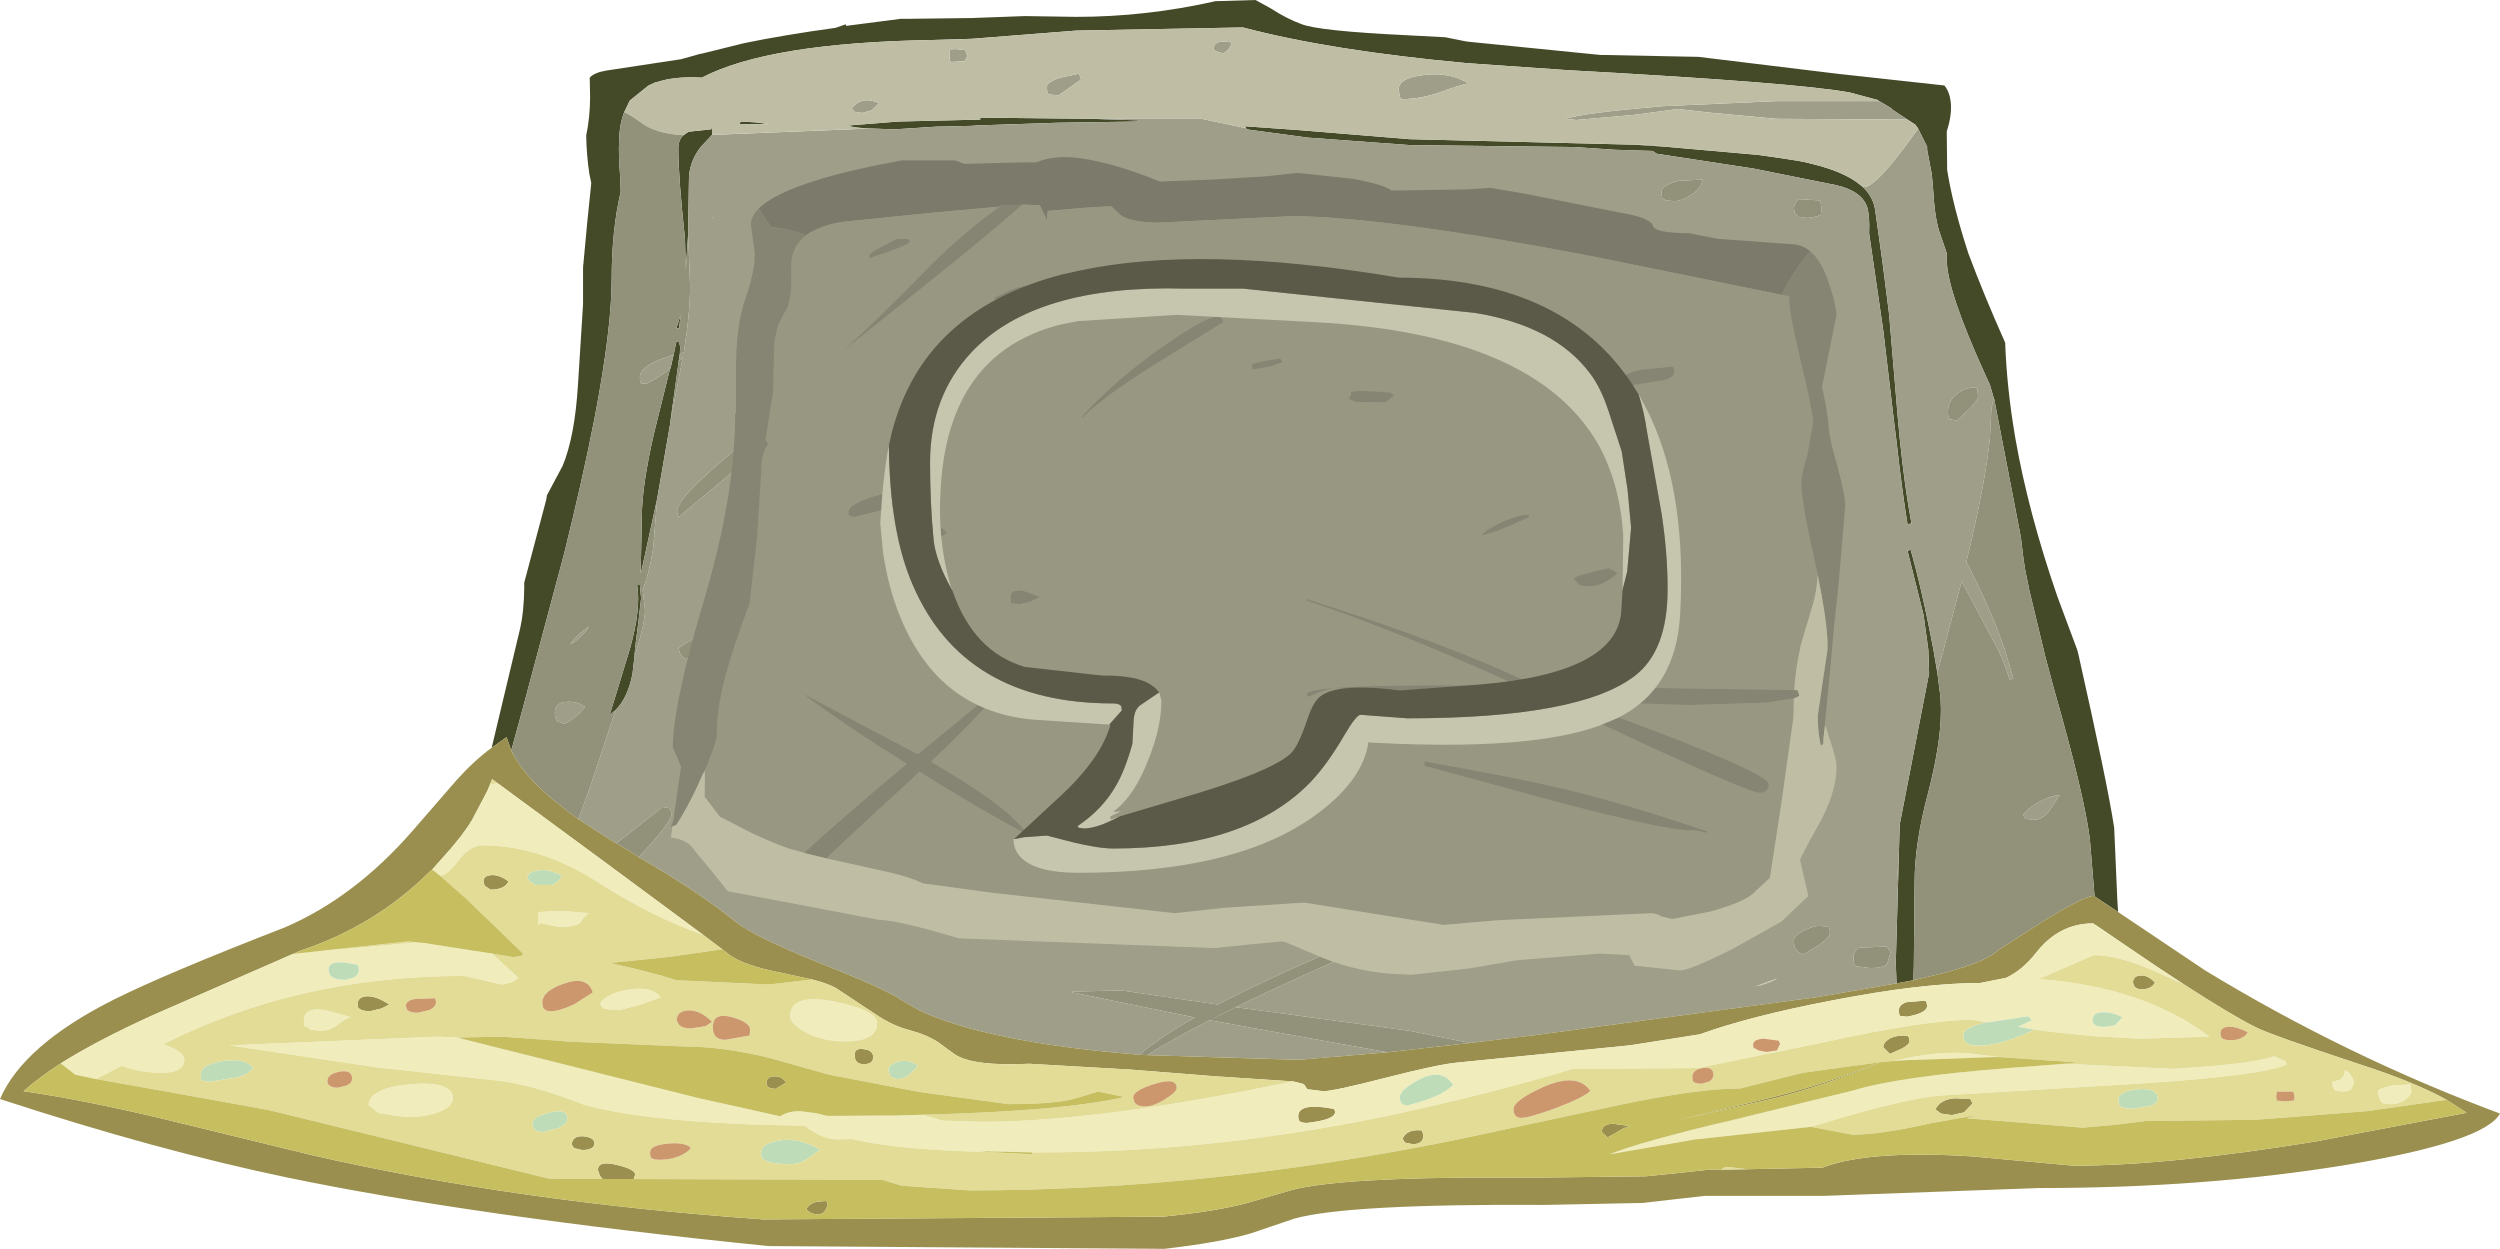 <?xml version="1.0" encoding="UTF-8" standalone="no"?>
<svg xmlns:ffdec="https://www.free-decompiler.com/flash" xmlns:xlink="http://www.w3.org/1999/xlink" ffdec:objectType="frame" height="159.25px" width="318.8px" xmlns="http://www.w3.org/2000/svg">
  <g transform="matrix(1.0, 0.0, 0.0, 1.0, 0.0, -36.95)">
    <use ffdec:characterId="912" height="159.25" transform="matrix(1.0, 0.0, 0.0, 1.0, 0.0, 36.95)" width="318.8" xlink:href="#shape0"/>
  </g>
  <defs>
    <g id="shape0" transform="matrix(1.0, 0.0, 0.0, 1.0, 0.0, -36.95)">
      <path d="M62.7 132.3 L66.35 117.0 Q66.8 115.0 66.85 112.0 L66.85 111.25 69.65 100.7 69.75 100.1 71.75 96.35 Q73.3 92.6 73.7 86.05 L74.35 75.75 74.35 71.05 74.9 65.15 75.4 60.3 75.15 59.1 Q74.8 56.75 74.75 54.25 75.25 51.85 75.25 49.25 L75.2 46.85 Q75.8 46.2 77.3 45.95 L86.85 44.5 89.35 43.8 89.45 43.8 94.9 42.45 Q100.0 41.4 106.55 40.5 L107.85 40.05 107.9 40.25 114.85 39.35 115.75 39.35 123.9 39.25 130.7 39.0 137.25 39.1 Q146.15 39.1 155.0 37.1 L160.1 36.95 162.1 38.05 Q164.1 39.35 165.9 40.0 168.0 40.9 179.55 41.45 L184.3 41.7 187.05 42.25 204.0 43.95 216.6 44.2 234.25 46.35 247.95 47.85 Q248.6 48.65 248.75 49.9 248.95 51.55 248.25 53.7 L248.3 58.45 248.3 58.6 Q249.0 63.1 251.0 69.25 253.0 74.6 255.7 80.65 255.9 86.35 256.95 92.55 L257.0 92.85 Q258.65 102.3 262.35 113.0 L264.9 119.85 265.05 120.45 Q268.75 136.9 269.6 142.5 L270.0 151.7 270.1 153.25 267.1 151.25 266.5 143.95 Q265.75 138.15 261.95 124.9 L260.85 120.8 258.8 112.3 258.25 109.6 258.15 108.95 258.05 108.3 257.95 107.55 257.8 106.25 257.7 105.45 254.4 88.35 254.3 87.85 254.25 87.75 253.75 86.0 253.15 84.7 Q248.25 73.95 248.25 70.05 L248.25 69.25 247.45 66.9 Q246.75 65.05 246.55 61.55 L246.35 59.2 245.75 56.05 245.75 55.65 244.6 53.35 244.55 53.25 244.45 53.15 244.4 53.05 244.3 52.95 244.25 52.85 243.25 52.2 241.2 50.85 241.25 50.8 239.65 49.85 239.55 49.8 239.45 49.7 239.25 49.65 235.9 48.75 Q229.2 47.5 199.95 45.9 L187.05 45.0 Q169.65 43.4 158.5 40.45 L137.25 40.85 123.9 41.9 118.9 42.05 Q98.0 42.4 89.5 46.85 86.0 46.65 83.7 47.45 L83.7 47.4 82.7 47.85 80.4 49.7 80.3 49.8 79.6 51.25 Q79.0 52.75 78.95 54.85 78.85 56.65 79.1 59.7 L79.15 61.4 Q78.0 66.3 78.0 72.55 78.0 78.9 75.8 90.35 74.35 97.8 71.95 107.5 L66.7 127.15 65.2 132.65 64.6 130.95 62.7 132.3 M247.05 122.75 L247.45 125.85 247.5 127.25 247.5 127.7 Q247.5 131.75 245.85 138.15 244.15 144.5 244.15 149.45 L244.05 160.15 244.0 161.95 241.85 162.35 241.75 159.75 242.0 151.1 242.15 145.7 242.25 142.1 246.0 122.8 245.9 119.8 245.3 115.4 243.25 107.2 243.65 107.05 Q244.9 111.5 246.0 117.0 L246.55 119.8 247.05 122.75 M237.5 60.75 Q238.95 62.1 239.15 63.95 L240.05 70.35 240.9 77.05 242.0 90.15 242.25 92.85 Q242.9 99.2 243.75 103.7 L243.25 103.8 Q242.55 99.55 241.8 92.85 L241.6 91.3 240.15 79.05 238.35 66.7 Q238.45 64.55 238.1 63.35 237.4 61.3 234.1 60.55 L223.65 58.45 211.25 56.55 210.75 56.2 205.95 56.05 200.75 55.7 179.75 55.45 166.8 54.5 159.0 53.45 158.9 53.3 158.75 53.05 165.75 53.55 179.75 54.7 208.4 55.4 212.25 55.65 224.15 56.7 226.3 57.0 229.25 57.45 230.0 57.6 230.7 57.75 230.8 57.8 230.85 57.8 Q235.15 58.8 237.25 60.55 L237.5 60.75 M139.05 52.1 L145.25 52.3 145.0 52.45 134.9 52.6 124.5 52.95 123.9 53.0 119.4 53.1 114.0 53.45 110.15 53.3 109.65 53.25 109.1 53.2 108.35 53.05 108.25 52.95 114.5 52.45 125.0 52.2 125.0 51.95 139.05 52.1 M90.8 54.15 L89.35 55.7 Q87.8 57.7 87.85 60.05 L87.75 66.45 87.75 66.8 87.45 71.35 87.35 67.4 Q86.5 59.5 86.5 55.95 86.5 54.75 87.15 54.2 L87.8 53.75 90.6 53.45 90.75 53.25 90.85 54.0 90.8 54.1 90.8 54.15 M85.5 90.6 L85.5 90.75 83.8 100.55 81.85 109.5 81.7 110.1 81.85 102.85 Q81.85 98.8 83.5 91.8 L85.45 83.95 85.5 83.95 85.7 83.05 85.9 82.2 86.25 80.55 86.6 80.55 86.75 81.3 86.7 81.75 86.7 82.0 86.55 83.0 85.5 90.6 M80.9 120.75 L80.65 122.9 Q80.05 125.95 78.5 127.5 L77.75 128.1 78.8 124.7 80.35 119.6 Q81.75 114.6 81.25 111.55 L81.6 111.55 81.75 113.25 81.4 116.35 81.0 119.45 80.9 120.75 M98.25 52.8 L94.25 52.8 94.4 52.55 94.5 52.45 96.3 52.55 98.25 52.8 M91.05 64.65 L90.85 64.8 90.85 64.7 91.05 64.65 M86.6 78.8 L86.25 78.8 86.8 77.1 86.6 78.8" fill="#444a28" fill-rule="evenodd" stroke="none"/>
      <path d="M239.65 49.85 L241.25 50.8 241.2 50.85 243.25 52.2 226.5 52.1 217.9 51.3 214.0 50.85 208.35 51.6 201.0 52.25 199.75 52.1 Q201.5 51.4 211.85 50.5 L226.5 49.85 239.65 49.85 M244.6 53.35 L245.75 55.65 245.75 56.05 246.35 59.2 246.55 61.55 Q246.75 65.05 247.45 66.9 L248.25 69.25 248.25 70.05 Q248.25 73.95 253.15 84.7 L253.75 86.0 254.25 87.75 Q253.9 88.9 253.9 89.95 L253.75 92.85 Q253.2 98.45 250.75 108.6 253.95 114.8 255.65 119.8 L256.75 123.5 256.25 123.6 Q255.9 122.25 254.8 119.8 L250.75 112.2 250.15 111.1 247.9 119.55 247.85 119.8 247.05 122.75 246.55 119.8 246.0 117.0 Q244.9 111.5 243.65 107.05 L243.25 107.2 245.3 115.4 245.9 119.8 246.0 122.8 242.25 142.1 242.15 145.7 241.9 149.55 242.0 151.1 241.75 159.75 241.85 162.35 231.75 164.1 195.75 168.95 187.45 169.95 179.75 168.4 159.2 165.6 157.6 165.4 154.25 167.05 176.7 171.1 176.85 171.15 165.55 172.1 146.3 171.5 Q153.6 166.85 171.0 159.2 L170.05 158.75 169.6 158.55 169.35 158.45 Q161.05 162.05 155.3 165.05 L143.0 163.25 136.75 163.4 136.75 163.5 152.35 166.7 Q147.75 169.3 145.3 171.45 133.2 170.5 124.85 168.4 120.15 167.2 117.15 165.75 L114.75 164.35 Q112.75 163.0 104.15 159.6 96.1 156.35 93.75 154.45 90.3 151.65 84.75 148.2 L81.45 146.25 Q85.6 141.85 85.6 140.85 85.6 140.1 85.3 140.0 L84.5 139.85 78.6 144.5 76.75 143.35 75.75 142.7 73.75 141.4 75.25 137.3 78.5 127.5 Q80.05 125.95 80.65 122.9 L80.9 120.75 81.15 119.9 Q82.25 116.35 82.25 114.75 L81.95 112.15 Q82.8 110.05 83.3 106.85 L83.8 100.55 85.5 90.75 85.5 90.6 87.2 81.9 Q88.0 76.85 88.0 73.45 L87.75 66.8 87.75 66.45 87.85 60.05 Q87.8 57.7 89.35 55.7 L90.8 54.15 110.65 53.35 110.15 53.3 114.0 53.45 119.4 53.1 123.9 53.0 124.5 52.95 134.9 52.6 145.0 52.45 145.25 52.3 139.05 52.1 139.5 52.05 153.0 52.05 158.9 53.3 159.0 53.45 166.8 54.5 179.75 55.45 200.75 55.7 205.95 56.05 210.75 56.2 211.25 56.55 223.65 58.45 234.1 60.55 Q237.4 61.3 238.1 63.35 238.45 64.55 238.35 66.7 L240.15 79.05 241.6 91.3 241.8 92.85 Q242.55 99.55 243.25 103.8 L243.75 103.7 Q242.9 99.2 242.25 92.85 L242.0 90.15 240.9 77.05 240.05 70.35 239.15 63.95 Q238.95 62.1 237.5 60.75 L237.75 60.8 Q239.0 60.8 242.7 55.95 L244.6 53.35 M252.15 86.6 L252.0 86.35 Q250.35 86.35 249.3 87.4 248.4 88.3 248.4 89.4 248.4 90.2 248.65 90.4 L249.5 90.6 251.15 89.1 Q252.25 87.9 252.25 87.5 L252.15 86.6 M181.7 46.5 Q185.05 46.15 187.25 47.6 186.45 47.7 183.8 48.65 181.4 49.55 178.75 49.6 L178.55 49.4 178.35 48.4 Q178.35 46.85 181.7 46.5 M212.25 55.65 L208.4 55.4 208.9 55.4 210.6 55.45 212.25 55.65 M215.65 61.8 Q217.05 60.9 217.1 59.85 L214.1 60.0 Q211.85 60.6 211.85 61.4 L211.95 62.2 212.25 62.35 212.4 62.5 213.5 62.6 Q214.45 62.6 215.65 61.8 M232.25 63.4 L232.15 62.6 232.0 62.5 229.4 62.35 Q229.05 62.5 228.75 63.35 L228.85 64.1 229.35 64.6 230.5 64.75 231.7 64.55 232.1 64.35 Q232.25 64.65 232.25 63.4 M228.75 95.35 L228.8 95.55 228.85 95.35 228.75 95.35 M237.05 157.8 Q236.35 158.3 236.35 159.05 236.35 159.8 236.5 159.9 L236.6 160.15 238.5 160.4 Q240.2 160.4 240.65 159.85 L241.1 158.4 240.6 157.65 237.05 157.8 M233.35 155.9 Q233.35 155.1 233.05 155.05 L232.75 155.15 Q231.85 154.75 230.3 155.5 228.75 156.2 228.75 156.85 228.75 157.7 229.1 158.15 229.35 158.45 230.0 158.65 L231.9 157.5 Q233.35 156.5 233.35 155.9 M223.85 162.75 Q225.5 162.4 226.65 161.7 L224.9 162.35 223.85 162.75 M262.65 138.35 L261.25 140.45 Q260.45 141.5 259.25 141.5 L258.3 141.35 258.0 140.85 Q258.8 139.8 260.35 139.05 261.75 138.35 262.65 138.35 M123.1 43.35 L123.35 44.1 123.0 44.75 121.35 44.85 121.25 44.85 Q121.1 44.8 121.1 44.05 121.1 43.25 121.2 43.2 L121.25 43.25 121.85 43.2 123.1 43.35 M133.8 49.0 Q133.5 48.85 133.5 48.0 133.5 47.4 135.25 46.85 L137.6 46.35 137.85 47.1 135.0 49.1 133.8 49.0 M157.1 42.35 Q156.85 43.3 156.0 43.75 155.1 43.6 154.75 43.25 154.75 42.25 156.0 42.25 L157.1 42.35 M110.0 51.35 L108.95 51.2 108.6 50.75 Q109.4 49.85 110.3 49.75 111.05 49.65 112.1 50.1 L111.2 51.0 110.0 51.35 M91.05 64.65 L90.85 64.7 90.85 64.8 91.05 64.65 M85.9 82.2 L85.7 83.05 85.5 83.95 85.45 83.95 Q83.95 85.15 82.5 85.85 L81.8 85.85 Q81.6 85.8 81.6 85.05 81.6 83.75 84.4 82.7 L85.9 82.2 M87.2 81.9 L87.1 82.45 86.55 83.0 86.7 82.0 87.2 81.9 M102.0 89.95 L117.1 76.85 Q108.6 82.75 100.45 89.0 86.35 99.8 86.35 102.05 86.35 103.3 87.0 102.5 L102.0 89.95 M75.1 116.85 Q74.15 118.35 72.75 119.1 73.05 118.55 73.9 117.75 L75.1 116.85 M72.0 129.25 L71.1 128.95 Q70.75 128.65 70.75 127.85 70.75 126.55 72.25 126.45 73.6 126.35 74.6 127.1 73.6 128.45 72.0 129.25 M89.1 118.35 L88.1 118.6 86.5 119.6 86.75 120.35 Q87.05 120.85 87.5 121.0 88.35 120.75 88.75 119.8 L89.1 118.35" fill="#9e9e89" fill-rule="evenodd" stroke="none"/>
      <path d="M79.6 51.25 L80.3 49.8 80.4 49.7 82.7 47.85 83.7 47.4 83.7 47.45 Q86.0 46.65 89.5 46.85 98.0 42.4 118.9 42.05 L123.9 41.9 137.25 40.85 158.5 40.45 Q169.65 43.4 187.05 45.0 L199.95 45.9 Q229.2 47.5 235.9 48.75 L239.25 49.65 239.45 49.7 239.55 49.8 239.65 49.85 226.5 49.85 211.85 50.5 Q201.5 51.4 199.75 52.1 L201.0 52.25 208.35 51.6 214.0 50.85 217.9 51.3 226.5 52.1 243.25 52.2 244.25 52.85 244.3 52.95 244.4 53.05 244.45 53.15 244.55 53.25 244.6 53.35 242.7 55.95 Q239.0 60.8 237.75 60.8 L237.5 60.75 237.25 60.55 Q235.15 58.8 230.85 57.8 L230.8 57.8 230.7 57.75 230.0 57.6 229.25 57.45 226.3 57.0 224.15 56.7 212.25 55.65 210.6 55.45 208.9 55.4 208.4 55.4 179.75 54.7 165.75 53.55 158.75 53.05 158.9 53.3 153.0 52.05 139.5 52.05 139.05 52.1 125.0 51.95 125.0 52.2 114.5 52.45 108.25 52.95 108.35 53.05 109.1 53.2 109.65 53.25 110.15 53.3 110.65 53.35 90.8 54.15 90.8 54.1 90.85 54.0 90.75 53.25 90.6 53.45 87.8 53.75 87.15 54.2 Q83.6 54.0 81.7 52.55 80.65 51.75 79.6 51.25 M181.7 46.5 Q178.35 46.85 178.35 48.4 L178.55 49.4 178.75 49.6 Q181.4 49.55 183.8 48.65 186.45 47.7 187.25 47.6 185.05 46.15 181.7 46.5 M228.75 95.35 L228.85 95.35 228.8 95.55 228.75 95.35 M223.85 162.75 L224.9 162.35 226.65 161.7 Q225.5 162.4 223.85 162.75 M110.0 51.35 L111.2 51.0 112.1 50.1 Q111.05 49.65 110.3 49.75 109.4 49.85 108.6 50.75 L108.95 51.2 110.0 51.35 M157.1 42.35 L156.0 42.25 Q154.75 42.25 154.75 43.25 155.1 43.6 156.0 43.75 156.85 43.3 157.1 42.35 M133.8 49.0 L135.0 49.1 137.85 47.1 137.6 46.35 135.25 46.85 Q133.5 47.4 133.5 48.0 133.5 48.85 133.8 49.0 M123.1 43.35 L121.85 43.2 121.25 43.25 121.2 43.2 Q121.1 43.25 121.1 44.05 121.1 44.8 121.25 44.85 L121.35 44.85 123.0 44.75 123.35 44.1 123.1 43.35 M98.25 52.8 L96.3 52.55 94.5 52.45 94.4 52.55 94.25 52.8 98.25 52.8" fill="#bfbea4" fill-rule="evenodd" stroke="none"/>
      <path d="M65.2 132.65 L66.7 127.15 71.95 107.5 Q74.35 97.8 75.8 90.35 78.0 78.9 78.0 72.55 78.0 66.3 79.15 61.4 L79.1 59.7 Q78.85 56.65 78.95 54.85 79.0 52.75 79.6 51.25 80.65 51.75 81.7 52.55 83.6 54.0 87.15 54.2 86.5 54.75 86.5 55.95 86.5 59.5 87.35 67.4 L87.45 71.35 87.75 66.8 88.0 73.45 Q88.0 76.85 87.2 81.9 L85.5 90.6 86.55 83.0 87.1 82.45 87.2 81.9 86.7 82.0 86.7 81.75 86.75 81.3 86.6 80.55 86.25 80.55 85.9 82.2 84.4 82.7 Q81.6 83.75 81.6 85.05 81.6 85.8 81.8 85.85 L82.5 85.85 Q83.95 85.15 85.45 83.95 L83.5 91.8 Q81.85 98.8 81.85 102.85 L81.7 110.1 81.85 109.5 83.8 100.55 83.3 106.85 Q82.8 110.05 81.95 112.15 L82.25 114.75 Q82.25 116.35 81.15 119.9 L80.9 120.75 81.0 119.45 81.4 116.35 81.75 113.25 81.6 111.55 81.25 111.55 Q81.75 114.6 80.35 119.6 L78.8 124.7 77.75 128.1 78.5 127.5 75.25 137.3 73.75 141.4 72.45 140.45 70.75 139.1 Q66.6 135.7 65.2 132.65 M254.25 87.75 L254.3 87.85 254.4 88.35 257.7 105.45 257.8 106.25 257.95 107.55 258.05 108.3 258.15 108.95 258.25 109.6 258.8 112.3 260.85 120.8 261.95 124.9 Q265.75 138.15 266.5 143.95 L267.1 151.25 267.0 151.2 Q265.75 151.2 260.2 154.65 L256.3 157.15 254.9 158.05 Q252.9 160.0 244.6 161.8 L244.0 161.95 244.05 160.15 244.15 149.45 Q244.15 144.5 245.85 138.15 247.5 131.75 247.5 127.7 L247.5 127.25 247.45 125.85 247.05 122.75 247.85 119.8 247.9 119.55 250.15 111.1 250.75 112.2 254.8 119.8 Q255.9 122.25 256.25 123.6 L256.75 123.5 255.65 119.8 Q253.95 114.8 250.75 108.6 253.2 98.45 253.75 92.85 L253.9 89.95 Q253.9 88.9 254.25 87.75 M252.15 86.6 L252.25 87.5 Q252.25 87.9 251.15 89.1 L249.5 90.6 248.65 90.4 Q248.4 90.2 248.4 89.4 248.4 88.3 249.3 87.4 250.35 86.35 252.0 86.35 L252.15 86.6 M78.6 144.5 L84.5 139.85 85.3 140.0 Q85.6 140.1 85.6 140.85 85.6 141.85 81.45 146.25 L80.05 145.35 78.6 144.5 M145.3 171.45 Q147.75 169.3 152.35 166.7 L136.75 163.5 136.75 163.4 143.0 163.25 155.3 165.05 Q161.05 162.05 169.35 158.45 L169.6 158.55 170.05 158.75 171.0 159.2 Q153.6 166.85 146.3 171.5 L145.3 171.45 M176.85 171.15 L176.7 171.1 154.25 167.05 157.6 165.4 159.2 165.6 179.75 168.4 187.45 169.95 176.85 171.15 M242.0 151.1 L241.9 149.55 242.15 145.7 242.0 151.1 M232.25 63.4 Q232.25 64.65 232.1 64.35 L231.7 64.55 230.5 64.75 229.35 64.6 228.85 64.1 228.75 63.35 Q229.05 62.5 229.4 62.35 L232.0 62.5 232.15 62.6 232.25 63.4 M215.65 61.8 Q214.45 62.6 213.5 62.6 L212.4 62.5 212.25 62.35 211.95 62.2 211.85 61.4 Q211.85 60.6 214.1 60.0 L217.1 59.85 Q217.05 60.9 215.65 61.8 M233.35 155.9 Q233.35 156.5 231.9 157.5 L230.0 158.65 Q229.35 158.45 229.1 158.15 228.75 157.7 228.75 156.85 228.75 156.2 230.3 155.5 231.85 154.75 232.75 155.15 L233.05 155.05 Q233.35 155.1 233.35 155.9 M237.05 157.8 L240.6 157.65 241.1 158.4 240.65 159.85 Q240.2 160.4 238.5 160.4 L236.6 160.15 236.5 159.9 Q236.35 159.8 236.35 159.05 236.35 158.3 237.05 157.8 M262.65 138.35 Q261.75 138.35 260.35 139.05 258.8 139.8 258.0 140.85 L258.3 141.35 259.25 141.5 Q260.45 141.5 261.25 140.45 L262.65 138.35 M86.6 78.8 L86.8 77.1 86.25 78.8 86.6 78.8 M102.0 89.95 L87.0 102.5 Q86.35 103.3 86.35 102.05 86.35 99.8 100.45 89.0 108.6 82.75 117.1 76.85 L102.0 89.95 M75.1 116.85 L73.9 117.75 Q73.05 118.55 72.75 119.1 74.15 118.35 75.1 116.85 M72.0 129.25 Q73.6 128.45 74.6 127.1 73.6 126.35 72.25 126.45 70.75 126.55 70.75 127.85 70.75 128.65 71.1 128.95 L72.0 129.25 M89.1 118.35 L88.75 119.8 Q88.35 120.75 87.5 121.0 87.05 120.85 86.75 120.35 L86.5 119.6 88.1 118.6 89.1 118.35" fill="#92927a" fill-rule="evenodd" stroke="none"/>
      <path d="M270.1 153.25 L281.2 160.7 Q299.3 171.7 318.8 178.95 316.85 182.55 299.2 185.5 281.2 188.45 260.0 188.45 L232.5 189.45 217.4 189.45 213.4 189.9 209.5 190.35 197.0 190.6 Q171.85 190.45 165.05 192.35 L159.45 194.25 Q155.45 195.4 148.5 196.2 L98.0 195.85 Q60.45 192.05 36.6 187.1 20.05 183.65 0.0 177.1 2.95 170.25 14.45 164.45 21.15 161.1 36.35 155.2 45.2 151.4 52.65 142.85 L58.25 136.4 Q60.45 133.95 62.7 132.3 L64.6 130.95 65.2 132.65 Q66.6 135.7 70.75 139.1 L72.45 140.45 73.75 141.4 75.75 142.7 76.75 143.35 78.6 144.5 80.05 145.35 81.45 146.25 84.75 148.2 Q90.3 151.65 93.75 154.45 96.1 156.35 104.15 159.6 112.75 163.0 114.75 164.35 L117.15 165.75 Q120.15 167.2 124.85 168.4 133.2 170.5 145.3 171.45 L146.3 171.5 165.55 172.1 176.85 171.15 187.45 169.95 195.75 168.95 231.75 164.1 241.85 162.35 244.0 161.95 244.6 161.8 Q252.9 160.0 254.9 158.05 L256.3 157.15 260.2 154.65 Q265.75 151.2 267.0 151.2 L267.1 151.25 270.1 153.25 M181.4 181.3 L181.5 181.75 Q181.5 182.85 180.15 182.85 L179.15 182.65 178.85 182.15 Q179.45 180.9 181.3 181.1 L181.4 181.3 M170.15 178.35 L170.25 178.75 Q170.25 179.75 166.65 180.15 165.8 180.15 165.6 179.75 L165.55 179.3 Q165.55 177.5 170.05 178.35 L170.15 178.35 M278.45 162.45 L274.95 160.15 270.6 157.2 267.3 154.95 266.9 154.7 Q262.55 154.7 259.6 158.5 257.85 160.7 255.8 161.65 L252.5 162.3 Q245.05 162.3 233.5 164.55 223.1 166.55 216.75 168.85 L207.85 170.25 185.85 172.45 Q183.5 172.65 176.65 174.4 170.05 176.1 168.75 176.1 L166.7 175.85 166.35 175.3 166.1 175.15 164.9 174.85 155.0 174.2 144.25 173.35 131.25 172.6 Q124.1 172.95 121.75 171.4 L119.7 169.9 Q118.3 168.95 116.1 168.35 113.75 167.75 111.6 166.25 L106.6 162.95 Q105.55 162.35 103.55 161.85 L99.65 161.0 Q94.9 160.1 93.0 158.7 L92.1 158.0 89.65 156.15 77.35 147.05 63.9 137.15 63.5 136.85 62.75 136.3 62.15 137.8 60.15 141.6 60.0 141.8 59.9 142.0 59.35 142.8 59.15 143.05 58.85 143.5 57.5 145.15 55.1 147.85 54.9 148.0 Q47.9 155.0 38.25 158.2 L37.35 158.6 19.5 166.4 Q12.35 169.65 7.75 172.55 4.9 174.4 3.0 176.1 10.65 177.2 20.9 179.65 L39.75 184.25 Q66.0 190.25 97.35 192.45 L148.25 192.1 Q154.95 191.45 159.05 190.35 L164.9 188.65 Q171.2 187.1 190.75 187.1 L197.5 187.1 209.9 186.95 213.85 186.55 218.0 186.1 219.5 186.1 222.85 186.05 232.4 185.85 Q238.15 183.6 251.3 184.4 L264.4 185.6 Q276.4 185.6 295.35 182.5 L314.55 178.85 312.0 177.2 Q307.95 174.95 301.0 172.7 289.65 168.95 287.65 167.95 284.55 166.4 278.45 162.45 M76.85 187.3 L76.5 186.9 76.25 186.15 Q76.25 184.9 78.65 185.5 81.0 186.05 81.0 186.75 L80.8 187.3 76.85 187.3 M239.75 172.4 L239.8 172.4 239.9 172.35 239.85 172.4 Q232.6 175.45 225.9 177.1 L213.9 179.8 225.5 177.0 Q232.65 175.25 239.75 172.4 M242.15 165.75 Q242.15 165.1 243.1 164.75 L245.5 164.55 245.65 164.7 245.75 165.2 Q245.75 166.15 243.15 166.6 L242.3 166.5 Q242.15 166.35 242.15 165.75 M241.0 171.35 L240.15 170.5 Q240.15 169.9 240.95 169.4 241.9 168.9 243.25 169.05 L243.4 169.2 243.5 169.7 Q243.5 170.15 242.55 170.65 L241.0 171.35 M206.5 181.15 L205.0 182.0 204.25 181.3 Q204.25 180.3 205.7 180.25 L207.85 180.55 Q207.1 180.75 206.5 181.15 M272.1 162.6 L272.0 162.25 Q272.0 161.45 272.9 161.35 273.9 161.25 274.8 162.25 274.35 163.1 273.1 163.1 272.35 163.1 272.1 162.6 M251.55 177.65 L250.45 178.8 248.9 179.15 247.5 178.95 246.8 178.4 Q247.45 177.15 249.25 177.0 L251.25 177.1 251.55 177.65 M61.8 149.9 L61.65 149.35 Q61.65 148.65 62.6 148.55 63.65 148.45 64.85 149.35 64.35 150.4 62.55 150.4 L61.8 149.9 M49.65 165.05 L48.65 165.55 47.2 165.9 Q46.0 165.9 45.65 165.4 L45.6 165.05 Q45.6 164.1 46.7 164.0 47.9 163.9 49.65 165.05 M74.4 181.85 Q75.8 182.0 75.8 182.75 75.8 183.6 74.2 183.6 L73.2 183.35 72.9 182.9 Q73.0 181.75 74.4 181.85 M109.0 171.4 Q109.0 170.55 110.2 170.75 111.35 170.9 111.35 171.75 111.35 172.65 110.15 172.65 109.3 172.65 109.05 172.0 L109.0 171.4 M97.75 175.05 Q97.75 174.25 98.7 174.2 99.7 174.15 100.25 175.0 L98.9 175.8 Q97.75 175.8 97.75 175.05 M105.55 190.65 L105.2 191.4 Q104.85 191.8 104.25 191.8 103.4 191.8 102.8 191.15 103.2 190.45 104.1 190.2 L105.35 190.1 105.45 190.25 105.55 190.65" fill="#9a8f4e" fill-rule="evenodd" stroke="none"/>
      <path d="M178.5 176.9 L178.6 177.4 Q178.8 177.9 179.5 177.9 183.8 176.85 185.3 175.3 183.9 173.15 181.1 174.55 178.5 175.9 178.5 176.9 M170.15 178.35 L170.05 178.35 Q165.55 177.5 165.55 179.3 L165.6 179.75 Q165.8 180.15 166.65 180.15 170.25 179.75 170.25 178.75 L170.15 178.35 M117.75 179.1 L120.15 179.85 125.3 180.0 Q140.15 180.0 164.85 174.85 L164.9 174.85 166.1 175.15 166.35 175.3 166.7 175.85 168.75 176.1 Q170.05 176.1 176.65 174.4 183.5 172.65 185.85 172.45 L207.85 170.25 216.75 168.85 Q223.1 166.55 233.5 164.55 245.05 162.3 252.5 162.3 L255.8 161.65 Q257.85 160.7 259.6 158.5 262.55 154.7 266.9 154.7 L267.3 154.95 270.6 157.2 274.95 160.15 278.45 162.45 274.75 160.8 Q270.15 158.75 267.0 158.75 L259.95 161.8 Q273.4 162.8 281.75 169.15 L272.75 169.4 267.15 169.1 261.25 168.5 258.85 168.15 257.3 167.9 259.1 167.05 258.65 166.55 253.7 167.3 253.6 167.35 251.5 167.0 Q245.6 167.0 232.65 169.85 L216.5 173.15 200.6 173.25 Q190.1 176.4 178.3 178.95 155.25 183.9 132.75 183.9 L131.6 183.9 124.95 183.75 125.85 183.85 Q114.15 183.55 108.6 182.2 L106.75 182.25 Q104.9 182.25 102.6 180.5 83.4 180.25 74.55 177.85 68.05 175.3 63.5 174.75 L48.0 173.05 29.25 170.25 55.75 169.15 58.65 169.25 58.25 169.25 88.95 176.95 99.5 179.3 Q100.55 178.6 102.1 178.65 L104.05 178.9 105.5 179.25 113.2 179.2 114.3 179.2 117.7 179.1 117.75 179.1 M89.65 156.15 Q83.15 153.9 76.0 149.3 68.85 144.75 61.5 144.75 59.95 144.75 58.45 146.7 57.1 148.5 56.15 148.65 L55.65 148.25 55.2 147.9 55.1 147.85 57.5 145.15 58.85 143.5 59.15 143.05 59.35 142.8 59.9 142.0 60.0 141.8 60.15 141.6 62.15 137.8 62.55 136.95 63.5 136.85 63.9 137.15 77.35 147.05 89.65 156.15 M62.75 158.55 L66.1 161.65 65.35 162.2 64.0 162.5 61.6 161.95 59.15 161.4 Q38.05 161.4 20.85 170.1 23.5 171.05 23.5 172.05 23.5 173.75 20.75 173.75 17.7 173.75 15.55 172.85 L12.25 174.55 9.6 174.0 7.75 172.55 Q12.35 169.65 19.5 166.4 L37.35 158.6 42.8 158.0 43.55 158.0 53.35 157.1 54.05 157.2 62.75 158.55 M241.4 172.25 Q247.45 170.8 251.75 171.35 L255.0 171.75 254.55 171.75 254.1 171.75 242.9 172.15 241.35 172.25 241.4 172.25 M263.25 172.6 L277.25 173.25 282.6 172.85 Q288.0 172.35 290.0 171.65 L291.4 172.25 291.65 172.65 Q288.9 174.1 272.55 175.15 L247.5 176.65 Q243.65 176.95 235.3 179.35 L230.95 180.65 230.9 180.65 216.15 182.25 205.25 184.15 Q209.3 182.5 220.85 179.8 L236.35 176.0 Q242.05 174.25 256.1 173.15 L263.25 172.6 M223.55 170.15 L223.6 170.55 224.25 170.9 225.25 171.1 226.6 170.9 227.0 170.05 226.8 169.65 224.9 169.4 Q223.55 169.5 223.55 170.15 M242.15 165.75 Q242.15 166.35 242.3 166.5 L243.15 166.6 Q245.75 166.15 245.75 165.2 L245.65 164.7 245.5 164.55 243.1 164.75 Q242.15 165.1 242.15 165.75 M268.05 166.05 Q266.85 166.1 266.85 167.05 266.85 167.9 268.35 167.9 L269.7 167.7 270.65 166.65 Q269.15 165.95 268.05 166.05 M299.85 175.8 Q299.55 176.15 298.75 176.15 L297.8 176.05 297.75 175.9 297.5 175.7 297.4 174.9 298.2 174.7 Q299.0 174.35 299.0 173.4 299.5 173.6 299.8 174.1 300.15 174.6 300.15 175.15 L299.85 175.8 M307.15 175.25 L307.35 175.15 307.5 176.0 Q307.5 176.65 306.7 177.2 305.85 177.75 305.0 177.75 L303.9 177.65 303.75 177.5 Q303.25 177.0 303.25 176.0 303.75 175.6 305.25 175.35 L307.15 175.25 M38.75 167.05 Q38.75 165.35 41.45 165.75 L44.75 166.65 Q44.0 166.85 42.95 167.7 42.1 168.4 40.75 168.4 L39.6 168.25 39.0 167.75 Q38.75 168.3 38.75 167.05 M75.1 153.4 Q74.4 153.9 73.95 154.65 73.4 155.15 71.25 155.15 L68.85 154.65 Q68.6 155.3 68.6 154.05 L68.7 153.2 68.75 153.25 71.6 153.1 75.1 153.4 M77.45 165.65 L76.85 165.5 76.5 164.9 Q77.4 163.6 80.2 163.15 83.2 162.65 84.25 164.15 L81.4 165.15 79.0 165.75 77.45 165.65 M45.7 160.15 L45.6 160.0 Q41.9 159.1 41.9 160.6 41.9 161.9 44.0 161.9 L45.0 161.65 Q45.75 161.3 45.75 160.65 L45.7 160.15 M57.75 177.0 Q57.75 178.05 56.0 178.75 54.25 179.4 51.75 179.4 L48.3 178.9 47.0 177.9 Q47.1 175.65 52.45 175.2 57.75 174.8 57.75 177.0 M102.5 168.45 Q100.75 167.4 100.75 166.55 100.75 163.6 106.3 164.65 111.85 165.75 111.85 167.4 111.85 169.75 107.75 169.75 104.7 169.75 102.5 168.45" fill="#f0ecbb" fill-rule="evenodd" stroke="none"/>
      <path d="M178.5 176.9 Q178.5 175.9 181.1 174.55 183.9 173.15 185.3 175.3 183.8 176.85 179.5 177.9 178.8 177.9 178.6 177.4 L178.5 176.9 M253.6 167.35 L253.7 167.3 258.65 166.55 259.1 167.05 257.3 167.9 258.85 168.15 259.4 168.25 Q255.25 170.3 252.25 170.3 250.35 170.3 250.35 169.0 250.35 167.95 253.35 167.3 L254.05 167.4 253.6 167.35 M268.05 166.05 Q269.15 165.95 270.65 166.65 L269.7 167.7 268.35 167.9 Q266.85 167.9 266.85 167.05 266.85 166.1 268.05 166.05 M274.15 178.0 L271.9 178.35 Q270.55 178.35 270.2 177.8 L270.15 177.2 Q270.15 176.1 272.65 175.85 275.15 175.65 275.15 177.05 275.15 177.65 274.15 178.0 M32.25 173.05 Q31.85 173.9 30.4 174.3 L26.75 174.9 25.75 174.75 Q25.6 174.6 25.6 174.0 25.6 172.7 28.4 172.25 31.2 171.85 32.25 173.05 M68.25 149.8 L67.55 149.35 67.25 148.9 Q67.25 148.2 68.55 147.95 69.95 147.7 71.6 148.6 71.6 149.1 70.5 149.8 L68.25 149.8 M45.7 160.15 L45.75 160.65 Q45.75 161.3 45.0 161.65 L44.0 161.9 Q41.9 161.9 41.9 160.6 41.9 159.1 45.6 160.0 L45.7 160.15 M71.2 180.8 L69.25 181.3 Q67.9 181.3 67.9 180.25 67.9 179.35 70.15 178.8 72.35 178.25 72.35 179.65 72.35 180.25 71.2 180.8 M117.05 172.9 L115.95 174.0 Q115.15 174.55 114.65 174.55 113.85 174.55 113.5 174.1 L113.3 173.5 Q113.3 172.6 114.7 172.3 116.15 172.0 117.05 172.9 M99.25 182.4 Q101.8 181.95 104.6 183.55 L103.2 184.55 Q102.1 185.4 100.75 185.4 98.05 185.4 97.35 184.8 97.05 184.6 97.05 183.95 97.05 182.8 99.25 182.4" fill="#bedcb8" fill-rule="evenodd" stroke="none"/>
      <path d="M181.4 181.3 L181.3 181.1 Q179.45 180.9 178.85 182.15 L179.15 182.65 180.15 182.85 Q181.5 182.85 181.5 181.75 L181.4 181.3 M164.9 174.85 L164.85 174.85 Q140.15 180.0 125.3 180.0 L120.15 179.85 117.75 179.1 Q135.35 178.65 143.4 176.85 L142.75 176.7 140.0 176.15 137.4 176.95 Q134.9 177.75 128.6 177.75 L117.25 176.2 105.75 174.0 97.9 171.8 Q92.05 170.4 87.25 170.4 L72.95 169.8 64.1 169.15 58.65 169.25 55.75 169.15 29.25 170.25 48.0 173.05 63.5 174.75 Q68.05 175.3 74.55 177.85 83.4 180.25 102.6 180.5 104.9 182.25 106.75 182.25 L108.6 182.2 Q114.15 183.55 125.85 183.85 L131.7 184.15 131.6 183.9 132.75 183.9 Q155.25 183.9 178.3 178.95 190.1 176.4 200.6 173.25 L216.5 173.15 232.65 169.85 Q245.6 167.0 251.5 167.0 L253.6 167.35 254.05 167.4 253.35 167.3 Q250.35 167.95 250.35 169.0 250.35 170.3 252.25 170.3 255.25 170.3 259.4 168.25 L258.85 168.15 261.25 168.5 267.15 169.1 272.75 169.4 281.75 169.15 Q273.4 162.8 259.95 161.8 L267.0 158.75 Q270.15 158.75 274.75 160.8 L278.45 162.45 Q284.55 166.4 287.65 167.95 289.65 168.95 301.0 172.7 307.95 174.95 312.0 177.2 L301.8 178.65 287.55 179.75 273.55 179.9 269.6 180.4 265.6 180.75 250.8 179.55 252.3 179.1 246.15 180.2 Q239.75 181.65 236.25 181.65 L233.6 181.15 230.95 180.65 235.3 179.35 Q243.65 176.95 247.5 176.65 L272.55 175.15 Q288.9 174.1 291.65 172.65 L291.4 172.25 290.0 171.65 Q288.0 172.35 282.6 172.85 L277.25 173.25 263.25 172.6 264.7 172.5 264.4 172.4 255.0 171.75 251.75 171.35 Q247.45 170.8 241.4 172.25 L239.85 172.4 239.9 172.35 239.8 172.4 239.75 172.4 229.9 173.75 221.9 175.75 Q216.65 175.75 206.75 177.8 L185.95 182.25 Q154.1 188.75 123.6 188.75 L115.0 188.15 112.5 187.4 80.8 187.3 81.0 186.75 Q81.0 186.05 78.65 185.5 76.25 184.9 76.25 186.15 L76.5 186.9 76.85 187.3 70.0 187.25 34.25 178.5 21.25 176.15 12.25 174.55 15.55 172.85 Q17.7 173.75 20.75 173.75 23.5 173.75 23.5 172.05 23.5 171.05 20.85 170.1 38.05 161.4 59.15 161.4 L61.6 161.95 64.0 162.5 65.35 162.2 66.1 161.65 62.75 158.55 65.4 159.0 66.45 158.85 66.75 158.6 59.45 151.55 56.15 148.65 Q57.1 148.5 58.45 146.7 59.95 144.75 61.5 144.75 68.85 144.75 76.0 149.3 83.15 153.9 89.65 156.15 L92.1 158.0 85.55 158.95 77.75 159.75 Q83.05 160.9 86.25 161.95 L98.0 162.5 103.55 161.85 Q105.55 162.35 106.6 162.95 L111.6 166.25 Q113.75 167.75 116.1 168.35 118.3 168.95 119.7 169.9 L121.75 171.4 Q124.1 172.95 131.25 172.6 L144.25 173.35 155.0 174.2 164.9 174.85 M62.15 137.8 L62.75 136.3 63.5 136.85 62.55 136.95 62.15 137.8 M193.0 178.4 Q193.0 179.5 194.0 179.5 195.0 179.5 198.4 178.25 202.0 176.9 202.8 176.05 201.15 173.7 196.95 175.5 193.0 177.25 193.0 178.4 M241.0 171.35 L242.55 170.65 Q243.5 170.15 243.5 169.7 L243.4 169.2 243.25 169.05 Q241.9 168.9 240.95 169.4 240.15 169.9 240.15 170.5 L241.0 171.35 M215.85 174.75 Q216.05 175.15 217.0 175.15 L218.0 174.85 Q218.5 174.5 218.5 174.0 218.5 172.95 217.15 173.15 215.8 173.35 215.8 174.3 L215.85 174.75 M219.5 186.1 Q219.9 185.75 220.25 185.75 L222.85 186.05 219.5 186.1 M272.1 162.6 Q272.35 163.1 273.1 163.1 274.35 163.1 274.8 162.25 273.9 161.25 272.9 161.35 272.0 161.45 272.0 162.25 L272.1 162.6 M283.15 168.75 L283.25 169.2 Q283.5 169.6 284.4 169.6 286.0 169.6 286.65 168.6 285.15 167.8 284.1 167.9 283.15 167.95 283.15 168.75 M251.55 177.65 L251.25 177.1 249.25 177.0 Q247.45 177.15 246.8 178.4 L247.5 178.95 248.9 179.15 250.45 178.8 251.55 177.65 M274.15 178.0 Q275.15 177.65 275.15 177.05 275.15 175.65 272.65 175.85 270.15 176.1 270.15 177.2 L270.2 177.8 Q270.55 178.35 271.9 178.35 L274.15 178.0 M299.85 175.8 L300.15 175.15 Q300.15 174.6 299.8 174.1 299.5 173.6 299.0 173.4 299.0 174.35 298.2 174.7 L297.4 174.9 297.5 175.7 297.75 175.9 297.8 176.05 298.75 176.15 Q299.55 176.15 299.85 175.8 M290.35 176.15 L290.25 176.75 290.35 177.3 291.4 177.4 292.4 177.3 Q292.6 177.4 292.6 176.75 L292.5 176.3 292.4 176.15 290.35 176.15 M307.15 175.25 L305.25 175.35 Q303.75 175.6 303.25 176.0 303.25 177.0 303.75 177.5 L303.9 177.65 305.0 177.75 Q305.85 177.75 306.7 177.2 307.5 176.65 307.5 176.0 L307.35 175.15 307.15 175.25 M32.25 173.05 Q31.2 171.85 28.4 172.25 25.6 172.7 25.6 174.0 25.6 174.6 25.75 174.75 L26.75 174.9 30.4 174.3 Q31.85 173.9 32.25 173.05 M38.75 167.05 Q38.75 168.3 39.0 167.75 L39.6 168.25 40.75 168.4 Q42.1 168.4 42.95 167.7 44.0 166.85 44.75 166.65 L41.45 165.75 Q38.75 165.35 38.75 167.05 M75.1 153.4 L71.6 153.1 68.75 153.25 68.7 153.2 68.6 154.05 Q68.6 155.3 68.85 154.65 L71.25 155.15 Q73.4 155.15 73.95 154.65 74.4 153.9 75.1 153.4 M68.25 149.8 L70.5 149.8 Q71.6 149.1 71.6 148.6 69.95 147.7 68.55 147.95 67.25 148.2 67.25 148.9 L67.55 149.35 68.25 149.8 M61.8 149.9 L62.55 150.4 Q64.35 150.4 64.85 149.35 63.65 148.45 62.6 148.55 61.65 148.65 61.65 149.35 L61.8 149.9 M69.25 165.4 Q69.5 165.9 70.25 165.9 71.35 165.9 73.25 165.0 L75.6 163.5 Q74.9 161.35 72.0 162.35 69.15 163.3 69.15 164.8 L69.25 165.4 M77.45 165.65 L79.0 165.75 81.4 165.15 84.25 164.15 Q83.2 162.65 80.2 163.15 77.4 163.6 76.5 164.9 L76.85 165.5 77.45 165.65 M42.8 158.0 L52.0 157.0 54.05 157.2 53.35 157.1 43.55 158.0 42.8 158.0 M49.65 165.05 Q47.9 163.9 46.7 164.0 45.6 164.1 45.6 165.05 L45.65 165.4 Q46.0 165.9 47.2 165.9 L48.65 165.55 49.65 165.05 M51.75 165.25 L51.9 165.7 Q52.3 166.1 53.25 166.1 L54.75 165.75 Q55.6 165.35 55.6 164.7 L55.5 164.25 52.85 164.35 Q51.75 164.55 51.75 165.25 M57.75 177.0 Q57.75 174.8 52.45 175.2 47.1 175.65 47.0 177.9 L48.3 178.9 51.75 179.4 Q54.25 179.4 56.0 178.75 57.75 178.05 57.75 177.0 M44.9 174.5 Q44.9 173.35 43.35 173.6 41.75 173.9 41.75 174.8 41.75 175.65 43.1 175.65 L44.1 175.4 Q44.9 175.1 44.9 174.5 M74.4 181.85 Q73.0 181.75 72.9 182.9 L73.2 183.35 74.2 183.6 Q75.8 183.6 75.8 182.75 75.8 182.0 74.4 181.85 M71.2 180.8 Q72.35 180.25 72.35 179.65 72.35 178.25 70.15 178.8 67.9 179.35 67.9 180.25 67.9 181.3 69.25 181.3 L71.2 180.8 M109.0 171.4 L109.05 172.0 Q109.3 172.65 110.15 172.65 111.35 172.65 111.35 171.75 111.35 170.9 110.2 170.75 109.0 170.55 109.0 171.4 M102.5 168.45 Q104.7 169.75 107.75 169.75 111.85 169.75 111.85 167.4 111.85 165.75 106.3 164.65 100.75 163.6 100.75 166.55 100.75 167.4 102.5 168.45 M117.05 172.9 Q116.15 172.0 114.7 172.3 113.3 172.6 113.3 173.5 L113.5 174.1 Q113.85 174.55 114.65 174.55 115.15 174.55 115.95 174.0 L117.05 172.9 M95.6 169.0 L95.65 168.25 Q95.65 167.3 93.3 166.65 90.9 166.0 90.9 167.95 90.9 169.55 92.5 169.55 L95.6 169.0 M87.7 165.8 Q86.3 165.9 86.3 167.05 L86.55 167.6 Q87.05 168.1 88.1 168.1 L90.0 167.8 90.8 167.25 Q89.25 165.7 87.7 165.8 M99.25 182.4 Q97.05 182.8 97.05 183.95 97.05 184.6 97.35 184.8 98.05 185.4 100.75 185.4 102.1 185.4 103.2 184.55 L104.6 183.55 Q101.8 181.95 99.25 182.4 M84.0 184.85 Q85.6 184.85 86.8 184.3 87.8 183.85 88.1 183.3 87.2 182.55 85.05 182.8 82.9 183.0 82.9 183.9 82.9 184.55 83.1 184.65 L83.5 184.8 84.0 184.85 M150.05 175.7 Q150.05 174.3 147.3 175.15 144.5 176.0 144.5 176.9 L144.65 177.5 Q145.05 178.05 146.0 178.05 147.1 178.05 148.6 177.1 150.05 176.2 150.05 175.7" fill="#e2dc96" fill-rule="evenodd" stroke="none"/>
      <path d="M117.75 179.1 L117.7 179.1 114.3 179.2 113.2 179.2 105.5 179.25 104.05 178.9 102.1 178.65 Q100.55 178.6 99.5 179.3 L88.95 176.95 58.25 169.25 58.65 169.25 64.1 169.15 72.95 169.8 87.25 170.4 Q92.05 170.4 97.9 171.8 L105.75 174.0 117.25 176.2 128.6 177.75 Q134.9 177.75 137.4 176.95 L140.0 176.15 142.75 176.7 143.4 176.85 Q135.35 178.65 117.75 179.1 M125.85 183.85 L124.95 183.75 131.6 183.9 131.7 184.15 125.85 183.85 M103.55 161.85 L98.0 162.5 86.25 161.95 Q83.05 160.9 77.75 159.75 L85.55 158.95 92.1 158.0 93.0 158.7 Q94.9 160.1 99.65 161.0 L103.55 161.85 M56.15 148.65 L59.45 151.55 66.75 158.6 66.45 158.85 65.4 159.0 62.75 158.55 54.05 157.2 52.0 157.0 42.8 158.0 37.35 158.6 38.25 158.2 Q47.9 155.0 54.9 148.0 L55.1 147.85 55.2 147.9 55.65 148.25 56.15 148.65 M12.25 174.55 L21.25 176.15 34.25 178.5 70.0 187.25 76.85 187.3 80.8 187.3 112.5 187.4 115.0 188.15 123.6 188.75 Q154.1 188.75 185.95 182.25 L206.75 177.8 Q216.65 175.75 221.9 175.75 L229.9 173.75 239.75 172.4 Q232.65 175.25 225.5 177.0 L213.9 179.8 225.9 177.1 Q232.6 175.45 239.85 172.4 L241.4 172.25 241.35 172.25 242.9 172.15 254.1 171.75 254.55 171.75 255.0 171.75 264.4 172.4 264.7 172.5 263.25 172.6 256.1 173.15 Q242.05 174.25 236.35 176.0 L220.85 179.8 Q209.3 182.5 205.25 184.15 L216.15 182.25 230.9 180.65 230.95 180.65 233.6 181.15 236.25 181.65 Q239.75 181.65 246.15 180.2 L252.3 179.1 250.8 179.55 265.6 180.75 269.6 180.4 273.55 179.9 287.55 179.75 301.8 178.65 312.0 177.2 314.55 178.85 295.35 182.5 Q276.4 185.6 264.4 185.6 L251.3 184.4 Q238.15 183.6 232.4 185.85 L222.85 186.05 220.25 185.75 Q219.9 185.75 219.5 186.1 L218.0 186.1 213.85 186.55 209.9 186.95 197.5 187.1 190.75 187.1 Q171.2 187.1 164.9 188.65 L159.05 190.35 Q154.95 191.45 148.25 192.1 L97.35 192.45 Q66.0 190.25 39.75 184.25 L20.9 179.65 Q10.65 177.2 3.0 176.1 4.9 174.4 7.75 172.55 L9.6 174.0 12.25 174.55 M206.5 181.15 Q207.1 180.75 207.85 180.55 L205.7 180.25 Q204.25 180.3 204.25 181.3 L205.0 182.0 206.5 181.15 M97.75 175.05 Q97.75 175.8 98.9 175.8 L100.25 175.0 Q99.7 174.15 98.7 174.2 97.75 174.25 97.75 175.05 M105.55 190.65 L105.45 190.25 105.35 190.1 104.1 190.2 Q103.2 190.45 102.8 191.15 103.4 191.8 104.25 191.8 104.85 191.8 105.2 191.4 L105.55 190.65" fill="#c6be5f" fill-rule="evenodd" stroke="none"/>
      <path d="M193.0 178.4 Q193.0 177.25 196.95 175.5 201.15 173.7 202.8 176.05 202.0 176.9 198.4 178.25 195.0 179.5 194.0 179.5 193.0 179.5 193.0 178.4 M223.55 170.15 Q223.55 169.5 224.9 169.4 L226.8 169.65 227.0 170.05 226.6 170.9 225.25 171.1 224.25 170.9 223.6 170.55 223.55 170.15 M215.85 174.75 L215.8 174.3 Q215.8 173.35 217.15 173.15 218.5 172.95 218.5 174.0 218.5 174.5 218.0 174.85 L217.0 175.15 Q216.05 175.15 215.85 174.75 M283.15 168.75 Q283.15 167.95 284.1 167.9 285.15 167.8 286.65 168.6 286.0 169.6 284.4 169.6 283.5 169.6 283.25 169.2 L283.15 168.75 M290.35 176.15 L292.4 176.15 292.5 176.3 292.6 176.75 Q292.6 177.4 292.4 177.3 L291.4 177.4 290.35 177.3 290.25 176.75 290.35 176.15 M69.25 165.4 L69.15 164.8 Q69.15 163.3 72.0 162.35 74.9 161.35 75.6 163.5 L73.25 165.0 Q71.35 165.9 70.25 165.9 69.5 165.9 69.25 165.4 M51.75 165.25 Q51.75 164.55 52.85 164.35 L55.5 164.25 55.6 164.7 Q55.6 165.35 54.75 165.75 L53.25 166.1 Q52.3 166.1 51.9 165.7 L51.75 165.25 M44.9 174.5 Q44.9 175.1 44.1 175.4 L43.1 175.65 Q41.75 175.65 41.75 174.8 41.75 173.9 43.35 173.6 44.9 173.35 44.9 174.5 M87.7 165.8 Q89.25 165.7 90.8 167.25 L90.0 167.8 88.1 168.1 Q87.05 168.1 86.55 167.6 L86.3 167.05 Q86.3 165.9 87.7 165.8 M95.6 169.0 L92.5 169.55 Q90.9 169.55 90.9 167.95 90.9 166.0 93.3 166.65 95.65 167.3 95.65 168.25 L95.6 169.0 M84.0 184.85 L83.5 184.8 83.1 184.65 Q82.9 184.55 82.9 183.9 82.9 183.0 85.05 182.8 87.2 182.55 88.1 183.3 87.8 183.85 86.8 184.3 85.6 184.85 84.0 184.85 M150.05 175.7 Q150.05 176.2 148.6 177.1 147.1 178.05 146.0 178.05 145.05 178.05 144.65 177.5 L144.5 176.9 Q144.5 176.0 147.3 175.15 150.05 174.3 150.05 175.7" fill="#cc976c" fill-rule="evenodd" stroke="none"/>
      <path d="M96.75 63.55 Q98.7 61.6 104.4 59.85 108.9 58.5 115.0 57.4 L121.75 57.4 123.0 57.85 130.5 57.65 132.15 57.65 Q134.5 56.65 137.9 57.15 142.3 57.8 147.9 60.1 L154.6 59.85 161.25 59.45 165.45 59.0 172.5 59.75 Q176.55 60.5 177.45 61.25 L187.15 61.1 190.05 60.9 194.45 61.65 206.5 64.05 Q210.55 64.7 210.8 65.8 211.05 66.65 215.45 66.7 L219.0 67.4 228.6 68.1 Q229.8 68.15 230.85 69.0 229.25 70.75 227.8 73.4 L227.2 74.55 202.85 69.6 Q177.65 64.75 165.05 64.5 L147.55 65.35 Q143.75 65.25 142.75 64.25 L141.7 63.25 138.3 63.45 133.6 63.85 133.5 65.0 132.6 63.15 130.85 63.05 130.35 63.05 127.65 63.2 127.55 63.2 127.5 63.3 118.65 64.1 108.35 65.15 Q105.4 65.4 103.25 66.65 L102.75 67.0 Q101.1 66.2 98.3 65.9 L96.75 63.55" fill="#7c7b6b" fill-rule="evenodd" stroke="none"/>
      <path d="M102.75 67.0 L103.25 66.65 Q105.4 65.4 108.35 65.15 L118.65 64.1 127.5 63.3 127.55 63.2 127.65 63.2 127.5 63.3 Q123.5 66.1 119.05 70.4 111.5 78.15 107.35 81.8 125.6 67.35 130.35 63.05 L130.85 63.05 132.6 63.15 133.5 65.0 133.6 63.85 138.3 63.45 141.7 63.25 142.75 64.25 Q143.75 65.25 147.55 65.35 L165.05 64.5 Q177.65 64.75 202.85 69.6 L227.2 74.55 228.15 74.7 Q228.05 76.45 229.6 82.9 231.2 89.45 231.2 90.9 L230.5 94.85 230.4 95.25 230.25 95.25 230.3 95.45 Q229.7 97.6 229.7 98.55 229.7 100.85 231.4 108.45 L231.8 110.25 Q231.65 112.45 231.15 114.1 L229.6 119.3 229.55 119.7 Q229.0 122.0 228.8 124.95 L195.85 124.45 195.4 124.25 Q190.4 121.75 182.55 118.8 175.65 116.2 166.65 113.35 L166.4 113.45 Q172.6 115.5 180.55 118.75 186.55 121.2 193.6 124.4 L187.45 124.35 Q166.65 124.25 166.65 125.45 166.65 126.05 167.4 125.55 169.45 124.7 170.45 124.7 L172.5 124.95 191.8 125.85 197.7 126.25 203.4 128.9 Q222.8 138.0 224.4 138.05 225.5 138.05 225.55 136.95 225.55 135.75 211.5 130.35 L200.95 126.4 215.35 126.85 225.25 126.55 228.75 126.0 228.7 128.4 227.2 139.1 225.8 148.25 225.7 148.9 223.85 150.6 Q222.7 151.95 218.05 153.2 L213.2 154.15 211.85 153.8 Q211.3 153.45 210.6 153.4 L191.0 154.3 184.05 154.9 183.5 154.8 166.3 152.05 156.3 152.7 149.8 153.4 126.55 150.8 117.7 149.6 Q116.3 148.9 113.65 148.25 L105.35 146.4 Q109.15 142.8 115.65 136.85 L117.25 135.35 Q125.1 140.25 130.5 143.1 L130.65 142.85 Q127.9 139.35 118.7 134.1 125.7 127.4 128.95 123.35 L117.05 133.15 102.3 125.35 Q107.55 129.3 115.65 134.35 108.25 140.5 102.55 145.7 L101.3 145.35 Q99.95 145.05 96.1 143.3 L91.8 141.1 89.85 138.55 89.9 135.15 Q91.4 131.6 91.4 130.65 91.4 126.95 92.75 122.3 93.35 119.95 95.6 113.85 L96.55 105.45 97.1 96.65 Q97.1 94.65 98.0 93.5 L97.9 93.4 97.6 93.05 98.6 86.9 98.7 81.65 Q98.8 78.65 100.1 76.75 101.05 75.35 100.9 71.35 100.85 70.65 100.95 70.05 101.25 68.1 102.75 67.0 M207.35 86.2 L212.05 85.45 Q213.5 85.15 213.5 84.3 L213.4 83.85 213.3 83.7 209.25 84.1 Q206.8 84.6 206.8 85.6 L206.9 86.1 207.35 86.2 M163.55 83.15 L163.25 82.65 161.15 83.0 Q159.65 83.3 159.65 83.45 159.65 84.1 159.85 84.05 L161.9 83.7 163.55 83.15 M177.8 87.4 L177.3 87.0 Q172.9 86.65 172.3 86.95 172.35 87.4 172.0 87.7 172.2 88.0 173.0 88.2 L176.05 88.25 Q176.8 88.3 177.05 88.0 177.5 87.55 177.8 87.4 M217.7 143.15 L217.75 143.0 Q207.6 139.5 199.2 137.5 193.0 136.05 181.65 134.05 L181.65 134.6 198.7 139.25 Q212.35 142.8 215.45 142.85 L216.05 142.8 217.7 143.15 M205.6 109.65 L205.1 109.4 203.0 109.9 Q201.15 110.35 200.65 110.7 L201.45 111.6 202.6 111.7 Q204.4 111.75 206.25 110.05 206.15 109.9 205.6 109.65 M110.85 69.5 Q110.85 70.1 111.25 69.75 115.55 68.35 116.1 67.75 L115.75 67.4 114.5 67.4 Q114.0 67.55 112.45 68.4 110.85 69.25 110.85 69.5 M163.75 139.45 Q164.65 139.45 165.4 138.95 166.5 138.25 167.25 137.95 L164.4 137.75 Q162.3 137.95 161.85 138.7 L162.6 139.1 Q163.25 139.45 163.75 139.45 M191.8 103.4 Q189.6 104.4 188.9 105.2 190.5 105.0 195.05 102.85 L194.9 102.6 Q193.95 102.55 191.8 103.4 M129.95 114.0 L131.3 113.7 132.6 113.1 Q130.8 112.3 130.1 112.25 L129.25 112.35 Q128.85 112.55 128.85 113.1 L128.95 113.85 129.95 114.0 M137.9 90.15 L138.1 90.15 Q140.85 87.35 148.75 82.5 L155.95 78.05 Q155.95 75.85 149.15 80.55 142.4 85.15 137.9 90.15 M131.3 73.4 Q130.65 73.25 128.7 74.0 L126.85 74.9 126.9 75.35 127.1 75.5 127.75 75.6 Q128.25 75.6 129.65 74.8 131.15 74.0 131.3 73.4 M116.55 100.25 L116.45 99.8 116.3 99.65 113.1 99.8 111.1 100.35 Q108.2 101.35 108.2 102.25 L108.25 102.6 108.5 102.8 109.0 102.85 113.1 101.85 Q116.55 100.8 116.55 100.25 M117.2 104.55 L117.5 105.15 Q118.0 105.7 119.05 105.7 119.8 105.7 120.75 104.85 119.75 103.85 118.5 103.7 117.2 103.5 117.2 104.55" fill="#979782" fill-rule="evenodd" stroke="none"/>
      <path d="M230.85 69.0 Q232.1 70.05 233.05 72.5 L233.05 72.6 Q233.9 74.8 234.2 77.05 L232.35 86.25 232.8 88.5 233.15 90.75 Q233.15 92.45 234.25 96.2 235.3 100.05 235.3 101.5 L234.45 111.5 233.9 116.65 233.85 117.1 233.3 123.25 232.6 130.35 232.6 130.55 232.55 130.8 232.5 131.7 232.5 131.8 232.2 132.05 Q231.8 130.4 231.8 128.2 L232.45 123.75 233.05 119.75 233.05 119.25 Q233.05 116.5 231.8 110.25 L231.4 108.45 Q229.7 100.85 229.7 98.55 229.7 97.6 230.3 95.45 L230.4 95.25 230.5 94.85 231.2 90.9 Q231.2 89.45 229.6 82.9 228.05 76.45 228.15 74.7 L227.2 74.55 227.8 73.4 Q229.25 70.75 230.85 69.0 M85.75 142.3 L85.55 142.35 85.85 141.65 86.65 136.1 86.85 134.75 86.6 134.1 85.8 132.25 Q85.8 126.8 89.8 113.4 93.75 100.05 93.75 89.75 L93.9 89.5 93.85 89.2 93.85 84.3 Q93.85 78.4 95.05 75.05 95.95 72.5 96.2 70.45 L96.25 69.15 95.75 65.6 Q95.75 64.55 96.75 63.55 L98.3 65.9 Q101.1 66.2 102.75 67.0 101.25 68.1 100.95 70.05 100.85 70.65 100.9 71.35 101.05 75.35 100.1 76.75 98.8 78.65 98.7 81.65 L98.6 86.9 97.6 93.05 97.9 93.4 98.0 93.5 Q97.1 94.65 97.1 96.65 L96.55 105.45 95.6 113.85 Q93.35 119.95 92.75 122.3 91.4 126.95 91.4 130.65 91.4 131.6 89.9 135.15 L89.8 135.45 89.7 135.5 Q87.95 139.55 86.2 142.2 L85.75 142.3 M127.65 63.2 L130.35 63.05 Q125.6 67.35 107.35 81.8 111.5 78.15 119.05 70.4 123.5 66.1 127.5 63.3 L127.65 63.2 M177.8 87.4 Q177.5 87.55 177.05 88.0 176.8 88.3 176.05 88.25 L173.0 88.2 Q172.2 88.0 172.0 87.7 172.35 87.4 172.3 86.95 172.9 86.65 177.3 87.0 L177.8 87.4 M163.55 83.15 L161.9 83.7 159.85 84.05 Q159.65 84.1 159.65 83.45 159.65 83.3 161.15 83.0 L163.25 82.65 163.55 83.15 M207.35 86.2 L206.9 86.1 206.8 85.6 Q206.8 84.6 209.25 84.1 L213.3 83.7 213.4 83.85 213.5 84.3 Q213.5 85.15 212.05 85.45 L207.35 86.2 M228.8 124.95 L229.2 124.95 229.3 125.15 229.45 125.6 Q229.45 125.8 228.75 126.0 L225.25 126.55 215.35 126.85 200.95 126.4 211.5 130.35 Q225.55 135.75 225.55 136.95 225.5 138.05 224.4 138.05 222.8 138.0 203.4 128.9 L197.7 126.25 191.8 125.85 172.5 124.95 170.45 124.7 Q169.45 124.7 167.4 125.55 166.65 126.05 166.65 125.45 166.65 124.25 187.45 124.35 L193.6 124.4 Q186.55 121.2 180.55 118.75 172.6 115.5 166.4 113.45 L166.65 113.35 Q175.65 116.2 182.55 118.8 190.4 121.75 195.4 124.25 L195.85 124.45 228.8 124.95 M105.35 146.4 L102.85 145.8 102.55 145.7 Q108.25 140.5 115.65 134.35 107.55 129.3 102.3 125.35 L117.05 133.15 128.95 123.35 Q125.7 127.4 118.7 134.1 127.9 139.35 130.65 142.85 L130.5 143.1 Q125.1 140.25 117.25 135.35 L115.65 136.85 Q109.15 142.8 105.35 146.4 M205.6 109.65 Q206.15 109.9 206.25 110.05 204.4 111.75 202.6 111.7 L201.45 111.6 200.65 110.7 Q201.15 110.35 203.0 109.9 L205.1 109.4 205.6 109.65 M217.7 143.15 L216.05 142.8 215.45 142.85 Q212.35 142.8 198.7 139.25 L181.65 134.6 181.65 134.05 Q193.0 136.05 199.2 137.5 207.6 139.5 217.75 143.0 L217.7 143.15 M191.8 103.4 Q193.95 102.55 194.9 102.6 L195.05 102.85 Q190.5 105.0 188.9 105.2 189.6 104.4 191.8 103.4 M163.75 139.45 Q163.25 139.45 162.6 139.1 L161.85 138.7 Q162.3 137.95 164.4 137.75 L167.25 137.95 Q166.5 138.25 165.4 138.95 164.65 139.45 163.75 139.45 M110.85 69.5 Q110.85 69.25 112.45 68.4 114.0 67.55 114.5 67.4 L115.75 67.4 116.1 67.75 Q115.55 68.35 111.25 69.75 110.85 70.1 110.85 69.5 M131.3 73.4 Q131.15 74.0 129.65 74.8 128.25 75.6 127.75 75.6 L127.1 75.5 126.9 75.35 126.85 74.9 128.7 74.0 Q130.65 73.25 131.3 73.4 M137.9 90.15 Q142.4 85.15 149.15 80.55 155.95 75.85 155.95 78.05 L148.75 82.5 Q140.85 87.35 138.1 90.15 L137.9 90.15 M129.95 114.0 L128.95 113.85 128.85 113.1 Q128.85 112.55 129.25 112.35 L130.1 112.25 Q130.8 112.3 132.6 113.1 L131.3 113.7 129.95 114.0 M117.2 104.55 Q117.2 103.5 118.5 103.7 119.75 103.85 120.75 104.85 119.8 105.7 119.05 105.7 118.0 105.7 117.5 105.15 L117.2 104.55 M116.55 100.25 Q116.55 100.8 113.1 101.85 L109.0 102.85 108.5 102.8 108.25 102.6 108.2 102.25 Q108.2 101.35 111.1 100.35 L113.1 99.8 116.3 99.65 116.45 99.8 116.55 100.25" fill="#868573" fill-rule="evenodd" stroke="none"/>
      <path d="M232.6 130.35 L232.75 129.4 233.3 131.1 Q234.2 133.8 234.2 134.7 234.2 138.0 231.9 142.15 229.55 146.3 229.55 146.65 L230.6 151.2 227.2 154.45 221.05 157.9 Q215.5 160.7 214.25 160.7 L208.45 160.1 207.75 158.75 204.0 158.55 193.45 159.4 187.3 160.45 180.05 161.25 178.85 161.2 Q173.45 161.05 168.55 159.05 L164.65 157.4 164.15 157.2 163.9 157.1 163.5 157.0 159.2 157.4 154.85 157.85 128.55 156.85 122.25 156.6 Q114.35 154.25 112.05 154.25 L102.9 152.5 92.8 150.6 91.05 148.4 88.65 145.5 Q87.8 144.05 85.6 143.75 L85.45 144.6 85.75 142.3 86.2 142.2 Q87.95 139.55 89.7 135.5 L89.8 135.45 89.9 135.15 89.85 138.55 91.8 141.1 96.1 143.3 Q99.95 145.05 101.3 145.35 L102.55 145.7 102.85 145.8 105.35 146.4 113.65 148.25 Q116.3 148.9 117.7 149.6 L126.55 150.8 149.8 153.4 156.3 152.7 166.3 152.05 183.5 154.8 184.05 154.9 191.0 154.3 210.6 153.4 Q211.3 153.45 211.85 153.8 L213.2 154.15 218.05 153.2 Q222.7 151.95 223.85 150.6 L225.7 148.9 225.8 148.25 227.2 139.1 228.7 128.4 228.75 126.0 Q229.45 125.8 229.45 125.6 L229.3 125.15 229.2 124.95 228.8 124.95 Q229.0 122.0 229.55 119.7 L229.6 119.3 231.15 114.1 Q231.65 112.45 231.8 110.25 233.05 116.5 233.05 119.25 L233.05 119.75 232.45 123.75 231.8 128.2 Q231.8 130.4 232.2 132.05 L232.5 131.8 232.5 131.7 232.55 130.8 232.6 130.55 232.6 130.35" fill="#bfbea4" fill-rule="evenodd" stroke="none"/>
      <path d="M121.45 112.25 L121.35 112.1 Q119.35 108.5 119.05 105.8 118.6 101.1 118.6 95.95 118.6 87.5 123.9 81.85 132.0 73.25 151.0 73.75 L158.5 73.75 188.1 76.85 Q198.2 78.5 202.75 84.55 204.1 86.3 205.1 89.3 L206.8 94.5 207.55 99.4 208.0 104.25 207.5 109.85 206.9 112.2 207.0 105.2 Q206.55 98.55 203.8 93.6 195.75 79.6 168.0 78.05 L150.05 77.1 137.45 77.9 135.45 78.3 135.0 78.4 Q120.9 82.1 119.95 99.3 119.55 105.7 121.1 111.2 L121.25 111.75 121.45 112.25 M142.8 141.05 L141.8 141.55 Q139.65 142.6 138.15 142.6 L137.55 142.5 137.4 142.3 Q140.6 140.15 142.3 137.15 143.45 135.2 144.4 131.8 L144.55 129.0 Q144.6 127.3 145.6 126.75 L147.8 125.25 147.9 125.5 148.1 126.3 148.1 126.35 148.1 126.4 Q148.1 129.65 146.45 133.8 144.65 138.45 142.1 140.35 L142.0 140.5 142.95 140.4 Q142.25 140.75 141.6 141.05 L141.6 141.45 142.8 141.05 M208.95 87.25 L208.95 87.2 209.7 88.6 210.4 89.95 210.55 90.3 Q215.1 100.25 214.25 115.35 213.7 124.9 206.2 128.55 L204.05 129.45 Q200.35 130.8 194.95 131.4 186.85 132.3 175.0 131.65 L174.5 131.6 Q173.8 136.55 167.6 141.0 157.55 148.25 137.5 148.25 132.05 148.25 130.15 146.25 129.25 145.3 129.25 144.0 L129.3 143.95 130.65 143.7 133.5 143.5 136.8 144.35 Q140.1 145.15 142.0 145.15 158.9 145.15 167.15 136.65 169.3 134.35 171.4 130.75 172.95 128.1 173.5 128.1 L179.5 128.55 Q201.4 128.55 208.45 123.15 212.65 119.95 212.65 112.1 212.65 107.3 211.85 102.25 L210.0 91.85 Q209.65 89.4 208.95 87.25 M141.45 129.35 L132.2 128.75 132.15 128.75 Q119.85 127.85 114.85 115.75 113.25 111.9 112.6 107.35 L112.25 103.7 Q112.6 97.5 113.35 93.75 113.45 104.8 116.4 111.55 122.9 126.65 141.9 126.65 142.8 126.65 143.0 127.05 L143.05 127.55 141.45 129.35" fill="#c6c5ae" fill-rule="evenodd" stroke="none"/>
      <path d="M206.9 112.2 L207.5 109.85 208.0 104.25 207.55 99.4 206.8 94.5 205.1 89.3 Q204.1 86.3 202.75 84.55 198.2 78.5 188.1 76.85 L158.5 73.75 151.0 73.75 Q132.0 73.25 123.9 81.85 118.6 87.5 118.6 95.95 118.6 101.1 119.05 105.8 119.35 108.5 121.35 112.1 L121.45 112.25 Q124.1 120.05 130.7 122.0 L140.55 123.1 Q144.25 123.05 146.2 123.95 147.3 124.5 147.8 125.25 L145.6 126.75 Q144.6 127.3 144.55 129.0 L144.4 131.8 Q143.45 135.2 142.3 137.15 140.6 140.15 137.4 142.3 L137.55 142.5 138.15 142.6 Q139.65 142.6 141.8 141.55 L142.8 141.05 150.05 138.9 Q162.85 135.2 164.85 132.75 165.7 131.65 166.55 129.15 167.3 126.8 168.1 126.0 169.85 124.15 176.85 124.8 L178.45 125.0 188.6 124.25 Q206.3 122.8 206.75 114.8 L206.9 112.25 206.9 112.2 M208.95 87.25 Q209.65 89.4 210.0 91.85 L211.85 102.25 Q212.65 107.3 212.65 112.1 212.65 119.95 208.45 123.15 201.4 128.55 179.5 128.55 L173.5 128.1 Q172.95 128.1 171.4 130.75 169.3 134.35 167.15 136.65 158.9 145.15 142.0 145.15 140.1 145.15 136.8 144.35 L133.5 143.5 130.65 143.7 129.3 143.95 134.7 138.95 Q140.4 133.8 141.6 129.35 L141.45 129.35 143.05 127.55 143.0 127.05 Q142.8 126.65 141.9 126.65 122.9 126.65 116.4 111.55 113.45 104.8 113.35 93.75 L113.75 92.0 Q115.8 84.2 121.2 79.25 126.6 74.25 135.45 71.95 L137.45 71.5 Q153.0 68.1 178.35 72.35 200.2 72.4 208.95 87.25" fill="#5b5a48" fill-rule="evenodd" stroke="none"/>
    </g>
  </defs>
</svg>
